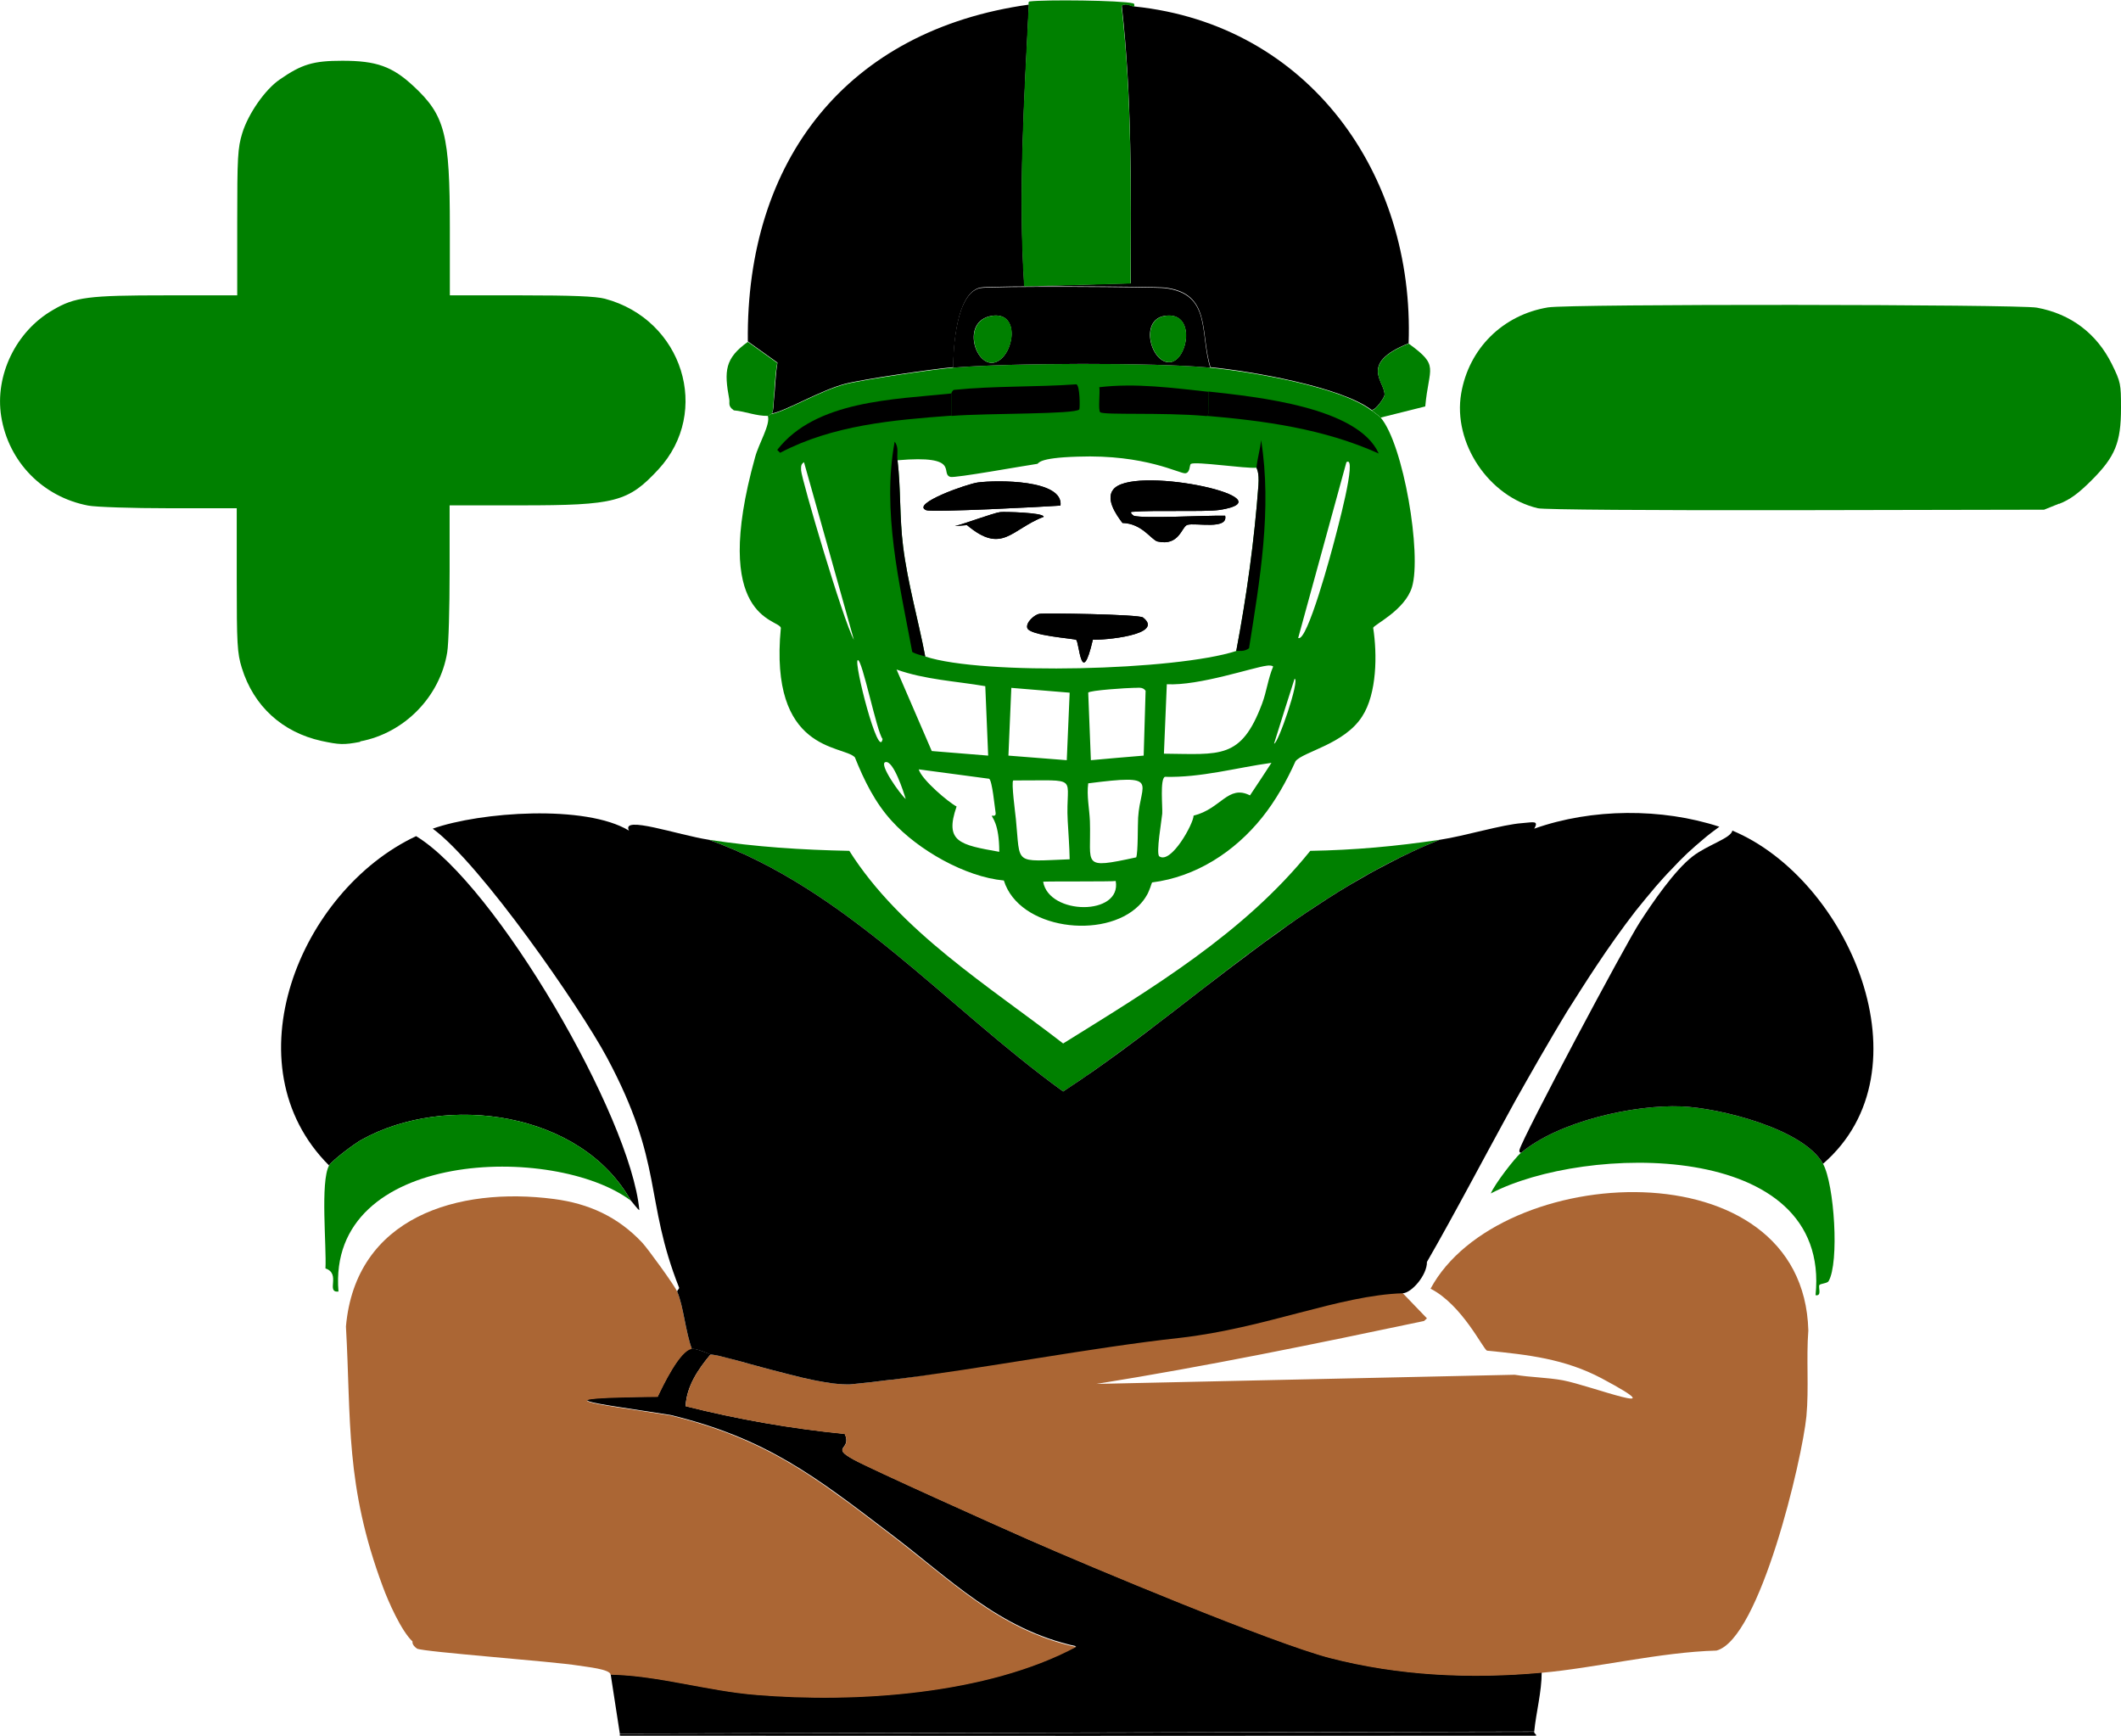 <?xml version="1.0" encoding="UTF-8"?>
<svg id="Icon-Add-Drop" xmlns="http://www.w3.org/2000/svg" viewBox="0 0 87.98 72">
  <defs>
    <style>
      svg {
        color: green;
      }
    </style>
  </defs>
  <g id="Player">
      <path id="Bottom_of_Jersey" d="m63.64,71.84c0,.07.09.08.08.15-12.67.01-25.34.01-38.01,0v-.08l37.93-.08Z"></path>
      <path id="Arm_Outline_Bottom" d="m28.71,55.94c.18-.02.73.23.77.23-.52.62-1,1.33-1.04,2.15,2.17.55,4.38.93,6.6,1.15.32.68-.63.52.38,1.07.68.37,5.92,2.73,7.22,3.3,2.62,1.15,10.17,4.3,12.52,4.91,2.86.74,5.85.88,8.79.61,0,.82-.23,1.65-.31,2.46l-37.93.08-.38-2.46c1.99.04,4.02.68,6.03.84,4.16.34,9.6-.02,13.28-2-3.22-.7-5.24-2.81-7.72-4.68-3.09-2.35-5.11-3.94-9.1-4.91-3.32-.53-5.53-.72-.54-.77.21-.45.92-1.93,1.42-2Z"></path>
      <path id="V-Neck" fill="currentColor" d="m59.72,34.83c-5.88,2.36-10.38,7.02-15.62,10.44-4.86-3.51-8.95-8.38-14.7-10.44,1.96.3,3.85.42,5.83.46,2.12,3.35,5.78,5.6,8.87,7.99,3.68-2.29,7.5-4.57,10.25-7.99,1.82-.03,3.58-.19,5.37-.46Z"></path>
      <path id="Left_Arm" fill="#AB6634" d="m44.64,68.31c-3.69,1.97-9.12,2.34-13.29,1.99-2-.16-4.04-.8-6.02-.84-.02-.23-.98-.32-1.35-.38-1.04-.17-6.37-.56-6.68-.7-.24-.17-.18-.29-.19-.3-.46-.43-1-1.64-1.23-2.27-1.57-4.21-1.31-6.9-1.53-10.79.4-4.55,4.65-5.81,8.63-5.29,1.45.19,2.65.74,3.65,1.8.23.24,1.36,1.8,1.46,2.04.26.6.35,1.7.61,2.38-.5.06-1.2,1.54-1.42,1.99-4.99.05-2.78.24.54.77,2.74.67,4.55,1.63,6.42,2.93.34.24.68.49,1.03.74.18.13.35.27.53.4.36.27.73.55,1.12.85.48.36.94.74,1.4,1.1,1.91,1.53,3.72,3.02,6.32,3.58Z"></path>
      <path id="Right_Arm" fill="#AB6634" d="m74.93,58.75c-.17,1.75-1.92,9.23-3.73,9.71-2.31.06-5.07.73-7.25.92-2.94.27-5.93.13-8.79-.61-2.35-.61-9.9-3.76-12.52-4.92-1.3-.57-6.54-2.92-7.22-3.3-1.01-.56-.06-.39-.38-1.07-2.23-.22-4.44-.61-6.6-1.15.04-.83.51-1.53,1.03-2.15.08,0,.21.03.37.06.24.05.56.14.93.24.18.05.38.11.58.16.2.06.42.11.63.17.43.11.88.23,1.3.33.27.06.53.12.78.16.09.02.17.03.25.04.16.03.31.05.45.06.14.01.27.02.38.02.07,0,.15,0,.21-.01.52-.05,1.05-.11,1.57-.18.02.01.03,0,.04,0,3.65-.47,7.34-1.34,10.98-1.74,3.54-.4,7.57-2.64,10.25-1.85l1,1.04q-.06.06-.12.11c-4.51.95-9.03,1.88-13.59,2.61q8.68-.19,17.35-.38c.67.11,1.34.11,2,.23,1.12.21,4.83,1.64,1.61-.08-1.53-.81-3.05-.98-4.76-1.15-.17-.08-1.03-1.9-2.34-2.57,2.83-5.26,15.46-5.98,15.67,1.73-.09,1.18.03,2.38-.08,3.57Z"></path>
      <path id="Upper_Jersey" d="m71.32,34.29c-.22.16-.45.33-.67.52-.22.18-.44.38-.66.58-.22.21-.44.43-.65.66-.22.22-.43.46-.65.71-.28.33-.57.68-.85,1.03-.28.36-.55.73-.83,1.12-.27.38-.54.77-.81,1.18-.4.6-.79,1.22-1.19,1.85h0c-.19.32-.39.64-.58.97-.38.64-.75,1.29-1.12,1.94-.31.54-.61,1.08-.9,1.62-.23.43-.46.85-.69,1.27-.23.42-.45.83-.67,1.24-.33.61-.65,1.2-.96,1.76s-.61,1.1-.9,1.6c.01.54-.63,1.28-1,1.3-2.62.08-5.71,1.45-9.25,1.85-3.66.4-8.12,1.27-11.98,1.74-.01,0-.02.01-.04,0-.52.07-1.05.13-1.57.18-.06.01-.14.01-.21.01-.12,0-.25-.01-.38-.02-.15-.01-.3-.03-.45-.06-.08-.01-.16-.02-.25-.04-.25-.04-.51-.1-.78-.16-.42-.1-.87-.22-1.3-.33-.21-.06-.43-.11-.63-.17-.2-.05-.4-.11-.58-.16-.37-.1-.69-.18-.93-.24-.16-.03-.29-.06-.37-.06-.04-.01-.58-.26-.77-.23-.26-.68-.35-1.78-.61-2.38,0-.07.07-.08.08-.16-1.46-3.7-.62-5.12-3-9.56-1.11-2.07-5.24-8.03-7.22-9.48,1.97-.7,6.34-1.01,8.14.08-.34-.65,2.02.18,3.31.38,5.75,2.06,9.84,6.93,14.7,10.44.43-.28.85-.57,1.27-.86,1.5-1.05,2.96-2.19,4.42-3.32.7-.54,1.41-1.08,2.12-1.61.37-.28.74-.55,1.11-.81.5-.37,1.01-.72,1.53-1.06.66-.44,1.32-.85,2-1.23.34-.2.68-.38,1.03-.56.34-.18.7-.36,1.05-.52.36-.17.72-.32,1.09-.47h.01c1.05-.16,2.57-.63,3.41-.69.43-.03.71-.13.5.23,2.39-.85,5.3-.86,7.68-.08Z"></path>
      <path id="Right_Sleeve" fill="currentColor" d="m75.47,53.3c-.06.08.12.47-.16.42.66-6.51-9.61-6.25-13.47-4.22.16-.39.98-1.45,1.25-1.69h.01c1.55-1.3,4.67-2,6.65-1.92,1.55.06,5.06.92,5.87,2.38.47.85.68,4.1.23,4.87-.05.09-.35.1-.38.16Z"></path>
      <path id="Right_Shoulder" d="m75.62,48.27c-.81-1.46-4.32-2.32-5.87-2.38-1.98-.08-5.1.62-6.65,1.92h-.01c-.06,0-.08-.06-.06-.12.13-.52,4.39-8.52,4.99-9.44.53-.82,1.44-2.15,2.19-2.73.62-.48,1.59-.75,1.65-1.07,4.83,2.02,8.24,9.94,3.76,13.82Z"></path>
      <path id="Left_Shoulder" d="m26.52,50.19c-.05,0-.31-.36-.35-.39-2.08-3.71-7.67-4.47-11.17-2.53-.26.14-1.22.85-1.35,1.07-4.17-4.16-1.22-11.39,3.61-13.66,3.31,2.01,8.9,11.63,9.26,15.51Z"></path>
      <path id="Left_Sleeve" fill="currentColor" d="m26.17,49.8c-3.14-2.37-12.62-2.16-12.13,3.77-.54.05.12-.74-.54-.96.05-.9-.22-3.6.15-4.27.13-.22,1.09-.93,1.35-1.07,3.5-1.94,9.09-1.18,11.17,2.53Z"></path>
      <path id="Main_Helmet" d="m42.68.2c-.19,3.88-.44,7.79-.19,11.67l4.42-.12c0-3.84.05-7.69-.38-11.52.19-.12.36.02.54.04,7.23.76,11.61,6.96,11.36,13.97-2.12.85-.94,1.62-1,2.15,0,.08-.36.64-.54.61-1.28-.97-5.03-1.61-6.68-1.77-.44-1.44.05-3.06-1.88-3.3-.38-.05-7.31-.09-7.68,0-.99.25-1.1,2.5-1.11,3.3-.82.07-3.76.5-4.49.69-1.02.27-2.46,1.13-3.03,1.23.08-.18.06-.35.08-.54.06-.53.06-1.05.15-1.57l-1.23-.88c-.08-7.51,4.11-12.92,11.67-13.97Z"></path>
      <path id="Left_Snap" fill="currentColor" d="m32.24,15.06c-.1.52-.1,1.05-.15,1.57-.02.18,0,.36-.08.54-.08.01-.09.08-.15.08-.5.01-.94-.19-1.42-.23-.26-.18-.16-.3-.19-.46-.22-1.18-.18-1.7.77-2.38q.61.44,1.23.88Z"></path>
      <path id="Right_Snap" fill="currentColor" d="m59.11,16.86l-1.84.46c-.06-.07-.29-.23-.38-.31.18.03.53-.53.54-.61.06-.53-1.12-1.3,1-2.15,1.3.94.84.95.69,2.61Z"></path>
      <path id="Left_Eye" d="m43.3,21.43c-1.37.53-1.72,1.58-3.19.35q-.25.02-.5.04c.45-.11,1.61-.55,1.88-.58.18-.02,1.79.02,1.8.19Z"></path>
      <path id="Left_Eyebrow" d="m43.99,20.97c-.7.05-5.31.29-5.57.19-.66-.26,1.72-1.1,2.15-1.15.77-.1,3.55-.13,3.42.96Z"></path>
      <path id="Nose" d="m45.33,26.54c-.48,2.06-.56.09-.69,0-.09-.06-1.95-.17-2.03-.5-.06-.23.31-.55.5-.58.21-.04,4.13.02,4.3.15.94.73-1.68.95-2.07.92Z"></path>
      <path id="Right_Eye" d="m47.02,21.39c.4.13,3.03-.02,3.8,0,.13.6-1.23.28-1.57.38-.24.08-.33.89-1.23.69-.26-.06-.64-.75-1.46-.77-.26-.34-.77-1.06-.31-1.46,1.06-.91,7.28.46,4.34.92-.6.09-2.75,0-3.65.08-.08.02.04.14.08.15Z"></path>
      <path id="Facemask" fill="currentColor" d="m57.27,17.32c-.07-.07-.28-.22-.38-.3h-.01c-1.27-.98-5.03-1.61-6.68-1.77-2.29-.22-8.34-.2-10.67,0-.82.07-3.76.5-4.49.69-1.02.27-2.46,1.13-3.03,1.23-.08.01-.09.08-.16.08.12.35-.38,1.15-.53,1.72-1.87,6.72.97,6.69,1.07,7.07-.5,5.18,2.57,4.85,3.07,5.37.38.95.84,1.89,1.54,2.65,1.08,1.19,3.03,2.31,4.64,2.46.63,2.03,4.16,2.47,5.6,1.04.13-.13.24-.27.33-.43.04-.06.07-.14.1-.21.03-.07.06-.15.08-.22.01-.04.03-.07.04-.1,1.82-.23,3.42-1.27,4.56-2.69.57-.71,1.02-1.52,1.39-2.34.33-.4,2.02-.7,2.76-1.85.62-.95.63-2.59.46-3.68.03-.13,1.32-.73,1.61-1.69.41-1.36-.35-5.92-1.3-7.03Zm-16.4,11.14l.12,2.88q-1.17-.1-2.34-.19l-1.46-3.38c1.18.42,2.45.48,3.68.69Zm-7.64-8.95c0-.15-.02-.25.12-.34q1.04,3.68,2.07,7.37c-.46-.84-2.17-6.66-2.19-7.03Zm2.35,7.87c.18-.07.79,2.99,1.03,3.27-.16.91-1.21-3.2-1.03-3.27Zm1.15,4.23c.33-.08.75,1.23.84,1.53-.22-.18-1.14-1.47-.84-1.53Zm2.95,1.84c-.32-.16-1.45-1.11-1.57-1.54q1.46.19,2.92.39c.13.08.23,1.18.27,1.42.02.17-.16.1-.16.11,0,.08.31.31.31,1.5-1.64-.29-2.28-.41-1.77-1.88Zm2.46.53c-.02-.22-.2-1.54-.11-1.61,2.88.01,2.15-.24,2.26,1.69.03.53.07,1.05.08,1.58-2.35.09-2.04.25-2.23-1.66Zm-.31-2.64q.06-1.41.12-2.81,1.21.1,2.42.2-.06,1.4-.12,2.8-1.21-.1-2.42-.19Zm1.44,5.23c.07-.02,2.94,0,3.01-.03.26,1.45-2.77,1.43-3.01.03Zm3.94-2.66c-.02.29,0,1.45-.08,1.65-2.31.5-1.86.33-1.92-1.5-.02-.51-.14-1.05-.07-1.57,3.03-.39,2.16-.05,2.07,1.42Zm.23-2.57q-1.1.09-2.19.19-.06-1.4-.11-2.8c.04-.1,1.67-.2,1.88-.2.18.01.37-.06.5.12q-.04,1.34-.08,2.69Zm-9.06-4.11c-.29-1.52-.73-3.04-.92-4.57-.15-1.18-.09-2.39-.23-3.57,2.67-.23,1.74.55,2.19.69.17.06,3.1-.47,3.6-.54.09-.01-.03-.25,1.69-.3,2.81-.1,4.23.72,4.46.69.21-.03.16-.35.23-.39.21-.11,2.24.2,2.72.16,0,.03.12.15.08.73-.17,2.3-.49,4.6-.92,6.87-2.48.81-10.51,1.02-12.9.23Zm13.47,5.76c-.91-.46-1.2.56-2.34.84,0,.33-.93,2.02-1.42,1.69-.15-.1.1-1.52.12-1.77.02-.25-.1-1.44.11-1.53,1.5.04,2.97-.38,4.42-.58q-.44.68-.89,1.35Zm.5-3.8c-.87,2.32-1.74,2.09-4.07,2.07q.06-1.44.12-2.88c1.34.07,3.57-.7,4.15-.77.06-.01.23-.02.26.04-.21.49-.27,1.04-.46,1.54Zm.5,1.65q.42-1.35.85-2.69c.23.04-.7,2.74-.85,2.69Zm2.5-8.41c-.11.42-1.13,4.24-1.5,4.03q1-3.65,2-7.29c.49-.34-.45,3.05-.5,3.26Z"></path>
      <path d="m49.98,17.24c.26.07.12-.43.15-1,1.99.22,6.2.64,7.06,2.57-2.29-1.03-4.74-1.36-7.22-1.57Z"></path>
      <path id="Left_Bottom_Helmet" d="m39.46,16.32v.92c-2.42.18-4.91.39-7.1,1.54l-.12-.12c1.59-2.05,4.83-2.09,7.22-2.34Z"></path>
      <path id="Left_Mid_Helmet" d="m39.46,17.24v-.92s.05-.15.12-.15c1.68-.17,3.38-.11,5.07-.23.15.06.15.99.12,1.04-.16.21-3.74.15-5.3.27Z"></path>
      <path id="Right_Mid_Helmet" d="m50.13,16.25c-.03.57.11,1.07-.15,1-1.78-.15-4.16-.03-4.34-.15-.1-.07,0-.86-.04-1.04,1.52-.18,3.03.03,4.53.19Z"></path>
      <path id="Right_Face_Pad" d="m51.82,26.88c-.23.18-.46.09-.54.12.43-2.27.75-4.57.92-6.87.04-.57-.08-.69-.08-.73.03-.37.16-.78.19-1.15.46,2.86-.05,5.8-.5,8.64Z"></path>
      <path id="Left_Face_Pad" d="m38.38,27.23c-.18-.06-.37-.09-.54-.19-.53-2.84-1.26-5.84-.73-8.72.19.24.08.51.12.77.14,1.18.08,2.39.23,3.57.19,1.53.63,3.05.92,4.57Z"></path>
      <path id="Left_Eye-2" d="m43.3,21.43c-1.37.53-1.72,1.58-3.19.35q-.25.02-.5.04c.45-.11,1.61-.55,1.88-.58.18-.02,1.79.02,1.8.19Z"></path>
      <path id="Left_Eyebrow-2" d="m43.99,20.97c-.7.05-5.31.29-5.57.19-.66-.26,1.72-1.1,2.15-1.15.77-.1,3.55-.13,3.42.96Z"></path>
      <path id="Nose-2" d="m45.33,26.54c-.48,2.06-.56.09-.69,0-.09-.06-1.95-.17-2.03-.5-.06-.23.31-.55.5-.58.21-.04,4.13.02,4.3.15.94.73-1.68.95-2.07.92Z"></path>
      <path id="Right_Eye-2" d="m47.02,21.39c.4.13,3.03-.02,3.8,0,.13.6-1.23.28-1.57.38-.24.08-.33.89-1.23.69-.26-.06-.64-.75-1.46-.77-.26-.34-.77-1.06-.31-1.46,1.06-.91,7.28.46,4.34.92-.6.09-2.75,0-3.65.08-.08.02.04.14.08.15Z"></path>
      <path id="Helmet_Stripe" fill="currentColor" d="m47.06.28c-.18-.02-.35-.16-.54-.04.44,3.83.39,7.68.38,11.52l-4.42.12c-.25-3.88,0-7.79.19-11.67,0,0-.03-.15.04-.15.62-.08,3.79-.05,4.3.08.06.01.04.1.04.15Z"></path>
      <path id="Mid_Helmet" d="m48.32,11.95c-.38-.05-7.3-.09-7.68,0-.99.24-1.1,2.5-1.11,3.3,2.33-.2,8.38-.22,10.67,0-.44-1.44.06-3.06-1.88-3.3Zm-7.02,3.07c-.83.29-1.47-1.71-.16-1.92,1.21-.19.92,1.65.16,1.92Zm7.25,0c-.79.1-1.32-1.76-.23-1.92,1.3-.19.96,1.82.23,1.92Z"></path>
      <path id="Left_Dot" fill="currentColor" d="m41.3,15.02c-.83.29-1.46-1.71-.15-1.92,1.21-.19.92,1.65.15,1.92Z"></path>
      <path id="Right_Dot" fill="currentColor" d="m48.56,15.02c-.8.1-1.32-1.76-.23-1.92,1.29-.2.96,1.82.23,1.92Z"></path>
      <path id="Plus" fill="currentColor" d="m14.94,30.75c1.83-.34,3.31-1.85,3.61-3.69.06-.34.1-1.85.1-3.36v-2.74h2.96c3.91,0,4.45-.14,5.7-1.49,2.21-2.39,1.01-6.22-2.22-7.08-.38-.1-1.36-.14-3.48-.14h-2.95s0-2.79,0-2.79c0-3.9-.2-4.67-1.5-5.88-.89-.83-1.55-1.06-2.96-1.06-1.2,0-1.68.14-2.6.78-.6.41-1.3,1.41-1.55,2.22-.19.62-.21.99-.21,3.71v3.02h-2.96c-3.22,0-3.78.07-4.69.61C.66,13.74-.22,15.57.05,17.27c.3,1.88,1.72,3.34,3.61,3.7.31.06,1.82.11,3.36.11h2.8v2.97c0,2.65.02,3.04.21,3.65.49,1.59,1.68,2.67,3.3,3.03.75.16.92.17,1.61.04h0Z"></path>
      <path id="Minus" fill="currentColor" d="m85.41,20.9c.46-.18.81-.44,1.35-.98.98-.98,1.22-1.56,1.22-3,0-.99-.01-1.07-.38-1.82-.63-1.27-1.7-2.08-3.11-2.34-.79-.14-19.4-.16-20.28-.01-1.87.31-3.28,1.7-3.6,3.57-.35,2.05,1.14,4.28,3.18,4.76.23.06,4.72.09,10.7.08l10.3-.02.62-.25Z"></path>
    </g>
    </svg>
